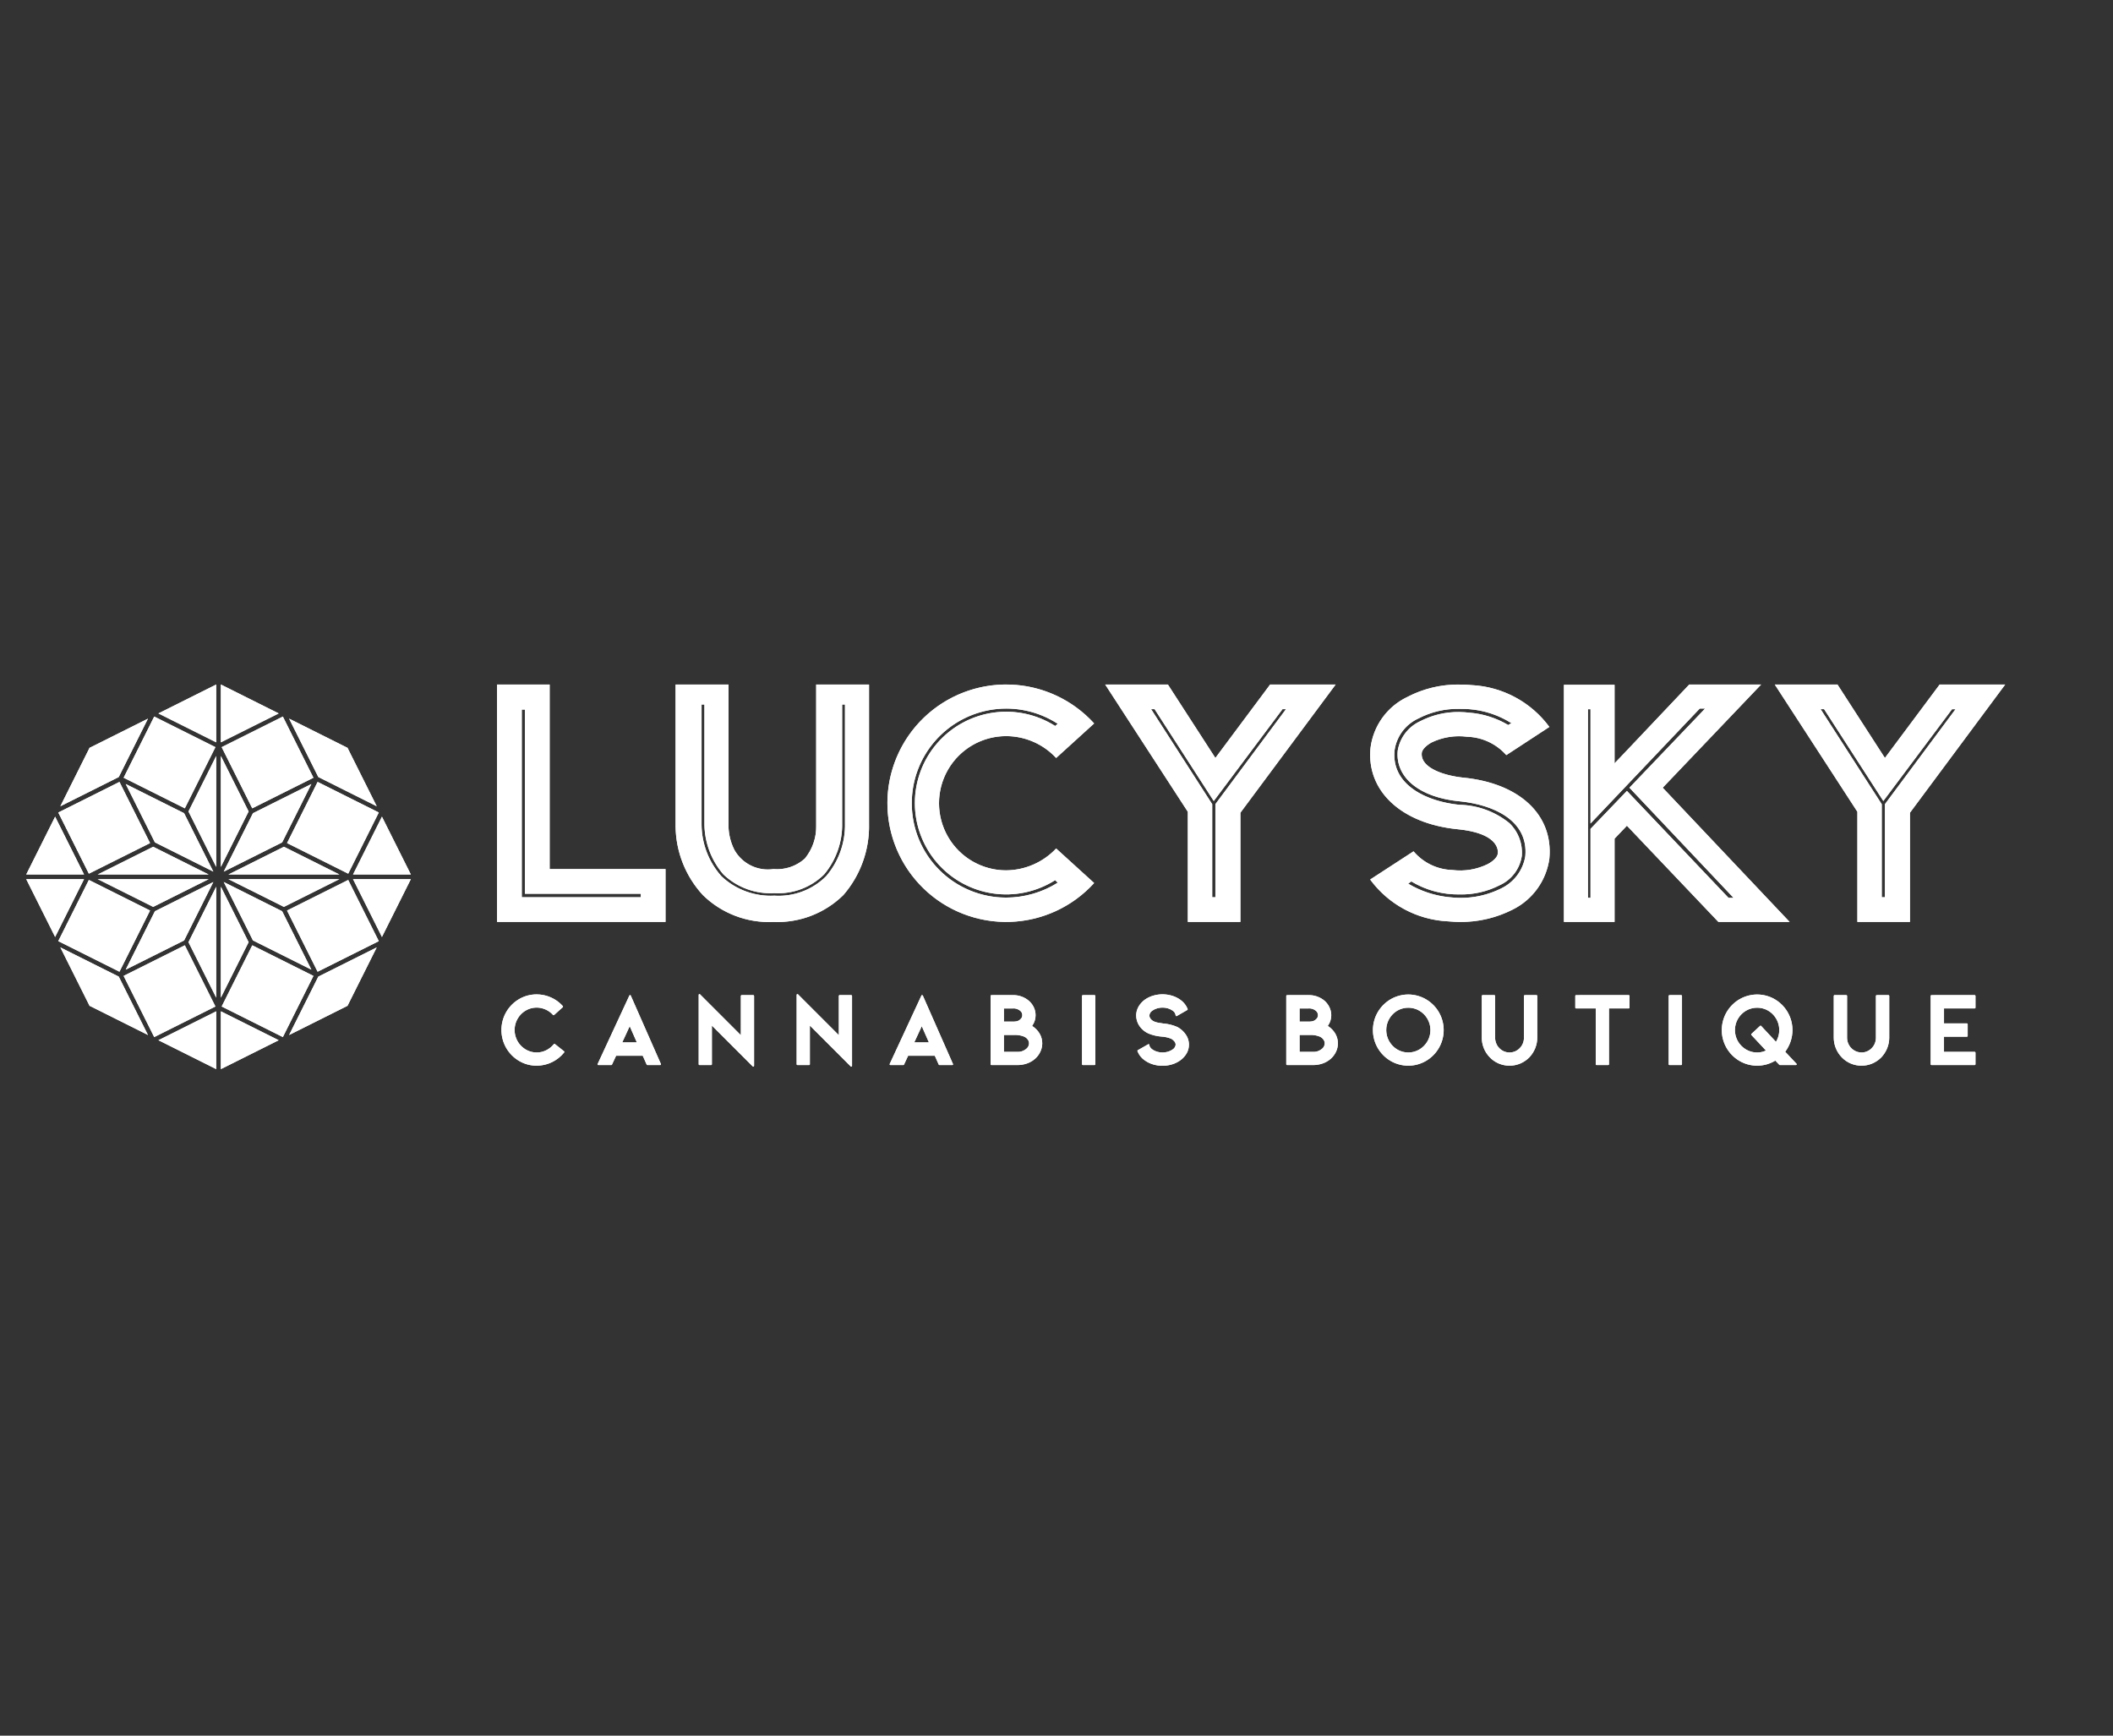 <svg id="Isolation_Mode" data-name="Isolation Mode" xmlns="http://www.w3.org/2000/svg" viewBox="0 0 115.353 94.756"><rect x="0" y="0" width="115.353" height="94.756" fill="#333333" stroke="none"/><defs><style>.cls-1{fill:#fff}</style><clipPath id="clip-path" transform="translate(1.432 37.37)"><path class="cls-1" d="M19.419 7.215l-1.578 3.156h3.156l-1.578-3.156z"/></clipPath><clipPath id="clip-path-2" transform="translate(1.432 37.37)"><path class="cls-1" d="M19.419 13.782l1.578-3.156h-3.156l1.578 3.156z"/></clipPath><clipPath id="clip-path-3" transform="translate(1.432 37.37)"><path class="cls-1" d="M17.539 17.54l1.595-3.188-3.188 1.594-1.595 3.188 3.188-1.594z"/></clipPath><clipPath id="clip-path-4" transform="translate(1.432 37.37)"><path class="cls-1" d="M10.625 17.841v3.156l3.157-1.578-3.157-1.578z"/></clipPath><clipPath id="clip-path-5" transform="translate(1.432 37.37)"><path class="cls-1" d="M1.578 7.215L0 10.371h3.156L1.578 7.215z"/></clipPath><clipPath id="clip-path-6" transform="translate(1.432 37.37)"><path class="cls-1" d="M5.051 5.051l1.594-3.188-3.188 1.594-1.594 3.188 3.188-1.594z"/></clipPath><clipPath id="clip-path-7" transform="translate(1.432 37.37)"><path class="cls-1" d="M1.578 13.782l1.578-3.156H0l1.578 3.156z"/></clipPath><clipPath id="clip-path-8" transform="translate(1.432 37.37)"><path class="cls-1" d="M1.863 14.352l1.594 3.188 3.188 1.594-1.594-3.188-3.188-1.594z"/></clipPath><clipPath id="clip-path-9" transform="translate(1.432 37.37)"><path class="cls-1" d="M10.371 17.841l-3.156 1.578 3.156 1.578v-3.156z"/></clipPath><clipPath id="clip-path-10" transform="translate(1.432 37.37)"><path class="cls-1" d="M10.625 0v3.156l3.157-1.578L10.625 0z"/></clipPath><clipPath id="clip-path-11" transform="translate(1.432 37.37)"><path class="cls-1" d="M10.371 0L7.215 1.578l3.156 1.578V0z"/></clipPath><clipPath id="clip-path-12" transform="translate(1.432 37.37)"><path class="cls-1" d="M14.351 1.863l1.595 3.188 3.188 1.594-1.595-3.188-3.188-1.594z"/></clipPath><clipPath id="clip-path-13" transform="translate(1.432 37.37)"><path class="cls-1" d="M13.971 8.619l1.595-3.188-3.189 1.594-1.594 3.188 3.188-1.594z"/></clipPath><clipPath id="clip-path-14" transform="translate(1.432 37.37)"><path class="cls-1" d="M10.783 10.783l1.594 3.189 3.189 1.594-1.595-3.189-3.188-1.594z"/></clipPath><clipPath id="clip-path-15" transform="translate(1.432 37.37)"><path class="cls-1" d="M5.431 5.431l1.594 3.188 3.188 1.594-1.594-3.188-3.188-1.594z"/></clipPath><clipPath id="clip-path-16" transform="translate(1.432 37.37)"><path class="cls-1" d="M8.619 13.972l1.594-3.189-3.188 1.594-1.594 3.189 3.188-1.594z"/></clipPath><clipPath id="clip-path-17" transform="translate(1.432 37.37)"><path class="cls-1" transform="rotate(-63.438 16.743 7.822)" d="M14.876 5.955h3.734v3.734h-3.734z"/></clipPath><clipPath id="clip-path-18" transform="translate(1.432 37.37)"><path class="cls-1" transform="rotate(-26.558 13.174 4.254)" d="M11.307 2.387h3.734v3.734h-3.734z"/></clipPath><clipPath id="clip-path-19" transform="translate(1.432 37.37)"><path class="cls-1" transform="rotate(-26.565 16.743 13.175)" d="M14.875 11.307h3.734v3.735h-3.734z"/></clipPath><clipPath id="clip-path-20" transform="translate(1.432 37.37)"><path class="cls-1" transform="rotate(-63.435 13.174 16.743)" d="M11.307 14.876h3.735v3.734h-3.735z"/></clipPath><clipPath id="clip-path-21" transform="translate(1.432 37.37)"><path class="cls-1" transform="rotate(-26.569 4.254 7.822)" d="M2.387 5.955h3.735v3.734H2.387z"/></clipPath><clipPath id="clip-path-22" transform="translate(1.432 37.37)"><path class="cls-1" transform="rotate(-63.435 7.822 4.254)" d="M5.955 2.387h3.734v3.735H5.955z"/></clipPath><clipPath id="clip-path-23" transform="translate(1.432 37.37)"><path class="cls-1" transform="rotate(-63.435 4.254 13.175)" d="M2.387 11.307h3.735v3.735H2.387z"/></clipPath><clipPath id="clip-path-24" transform="translate(1.432 37.37)"><path class="cls-1" transform="rotate(-26.565 7.822 16.743)" d="M5.955 14.875H9.69v3.735H5.955z"/></clipPath><clipPath id="clip-path-25" transform="translate(1.432 37.37)"><path class="cls-1" d="M14.067 8.857l-3.029 1.514h6.057l-3.028-1.514z"/></clipPath><clipPath id="clip-path-26" transform="translate(1.432 37.37)"><path class="cls-1" d="M10.625 3.902v6.057L12.14 6.93l-1.515-3.028z"/></clipPath><clipPath id="clip-path-27" transform="translate(1.432 37.37)"><path class="cls-1" d="M11.038 10.626l3.029 1.514 3.028-1.514h-6.057z"/></clipPath><clipPath id="clip-path-28" transform="translate(1.432 37.37)"><path class="cls-1" d="M10.625 11.038v6.057l1.515-3.028-1.515-3.029z"/></clipPath><clipPath id="clip-path-29" transform="translate(1.432 37.37)"><path class="cls-1" d="M6.93 8.857l-3.028 1.514h6.056L6.93 8.857z"/></clipPath><clipPath id="clip-path-30" transform="translate(1.432 37.37)"><path class="cls-1" d="M10.371 3.902L8.857 6.93l1.514 3.029V3.902z"/></clipPath><clipPath id="clip-path-31" transform="translate(1.432 37.37)"><path class="cls-1" d="M6.93 12.14l3.028-1.514H3.902L6.93 12.14z"/></clipPath><clipPath id="clip-path-32" transform="translate(1.432 37.37)"><path class="cls-1" d="M10.371 11.038l-1.514 3.029 1.514 3.028v-6.057z"/></clipPath><clipPath id="clip-path-33" transform="translate(1.432 37.37)"><path class="cls-1" d="M32.945 18.653l.39.885h-.798zm-.019-1.67l-1.73 3.73a.042.042 0 0 0 .002.042.041.041 0 0 0 .036.02h.703a.044.044 0 0 0 .04-.024l.226-.486h1.453l.216.485a.043.043 0 0 0 .04.025h.697a.042.042 0 0 0 .035-.02.04.04 0 0 0 .003-.04l-1.644-3.732a.043.043 0 0 0-.039-.025.04.04 0 0 0-.038.025m20.447 2.148h.57a1.312 1.312 0 0 1 .522.087.49.49 0 0 1 .2.15.346.346 0 0 1 .08.224.386.386 0 0 1-.15.297.696.696 0 0 1-.482.166h-.74zm0-1.447h.48a.575.575 0 0 1 .413.13.308.308 0 0 1 .111.24.282.282 0 0 1-.055.167.443.443 0 0 1-.163.135.515.515 0 0 1-.129.037 1.207 1.207 0 0 1-.195.01h-.462zm-.683-.726a.042.042 0 0 0-.043.042v3.733a.042.042 0 0 0 .043.042h1.423a1.568 1.568 0 0 0 .53-.09 1.31 1.31 0 0 0 .44-.261 1.176 1.176 0 0 0 .282-.383 1.057 1.057 0 0 0-.129-1.11 1.297 1.297 0 0 0-.322-.29.18.18 0 0 0 .017-.03.978.978 0 0 0 .171-.556 1.005 1.005 0 0 0-.09-.42 1.113 1.113 0 0 0-.258-.354 1.302 1.302 0 0 0-.902-.323zm4.991 0a.042.042 0 0 0-.043.042v3.733a.042.042 0 0 0 .043.042h.641a.042.042 0 0 0 .042-.042V17a.042.042 0 0 0-.042-.042zm11.833 2.173h.57a1.324 1.324 0 0 1 .523.087.49.49 0 0 1 .198.15.348.348 0 0 1 .082.224.39.39 0 0 1-.15.297h-.002a.688.688 0 0 1-.48.166h-.74zm0-1.447h.48a.577.577 0 0 1 .413.13.308.308 0 0 1 .111.24.284.284 0 0 1-.054.167.455.455 0 0 1-.164.135.528.528 0 0 1-.129.037 1.216 1.216 0 0 1-.195.01h-.462zm-.684-.726a.042.042 0 0 0-.042.042v3.733a.042.042 0 0 0 .042.042h1.424a1.587 1.587 0 0 0 .531-.09 1.316 1.316 0 0 0 .44-.261 1.193 1.193 0 0 0 .282-.383 1.079 1.079 0 0 0 .1-.45 1.065 1.065 0 0 0-.23-.66 1.272 1.272 0 0 0-.32-.29.287.287 0 0 0 .015-.03.975.975 0 0 0 .172-.556 1.019 1.019 0 0 0-.092-.42 1.125 1.125 0 0 0-.256-.354 1.306 1.306 0 0 0-.903-.323zm12.977 0a.042.042 0 0 0-.042.042v2.274a.874.874 0 0 1-.059.316.783.783 0 0 1-.173.262.772.772 0 0 1-1.114-.001.753.753 0 0 1-.17-.261.83.83 0 0 1-.06-.316V17a.042.042 0 0 0-.044-.042h-.64a.042.042 0 0 0-.043.042v2.274a1.536 1.536 0 0 0 .443 1.085 1.457 1.457 0 0 0 .488.333 1.513 1.513 0 0 0 1.167 0 1.555 1.555 0 0 0 .494-.333 1.643 1.643 0 0 0 .323-.501 1.534 1.534 0 0 0 .113-.584V17a.042.042 0 0 0-.042-.042zm2.802 0a.043.043 0 0 0-.043.042v.64a.043.043 0 0 0 .043.044h1.075v3.049a.042.042 0 0 0 .042.042h.635a.043.043 0 0 0 .044-.042v-3.05h1.08a.043.043 0 0 0 .042-.042V17a.042.042 0 0 0-.043-.042zm5.098 0a.042.042 0 0 0-.042.042v3.733a.042.042 0 0 0 .042.042h.641a.042.042 0 0 0 .043-.042V17a.042.042 0 0 0-.043-.042zm11.315 0a.043.043 0 0 0-.043.042v2.274a.842.842 0 0 1-.059.316.785.785 0 0 1-.172.262.751.751 0 0 1-.253.175.765.765 0 0 1-.3.062.797.797 0 0 1-.732-.5.83.83 0 0 1-.06-.315V17a.042.042 0 0 0-.042-.042h-.642a.042.042 0 0 0-.042.042v2.274a1.548 1.548 0 0 0 .443 1.085 1.472 1.472 0 0 0 .488.333 1.513 1.513 0 0 0 1.167 0 1.55 1.55 0 0 0 .494-.333 1.655 1.655 0 0 0 .323-.501 1.534 1.534 0 0 0 .113-.584V17a.042.042 0 0 0-.042-.042zm2.99 0a.043.043 0 0 0-.044.042v3.733a.043.043 0 0 0 .043.042h2.36a.042.042 0 0 0 .042-.042v-.636a.042.042 0 0 0-.043-.042h-1.676v-.828h1.251a.043.043 0 0 0 .043-.043v-.641a.042.042 0 0 0-.043-.042h-1.25v-.817h1.675a.043.043 0 0 0 .043-.043V17a.043.043 0 0 0-.043-.042zm-55.123 1.695l.39.885h-.8zm-.02-1.67l-1.73 3.73a.043.043 0 0 0 .038.062h.703a.046.046 0 0 0 .04-.024l.225-.486H49.6l.216.485a.043.043 0 0 0 .04.025h.696a.042.042 0 0 0 .04-.06l-1.645-3.732a.044.044 0 0 0-.039-.025h-.005a.04.04 0 0 0-.034.025m25.976 2.94a1.233 1.233 0 0 1 0-2.115 1.204 1.204 0 0 1 1.21 0 1.229 1.229 0 0 1 0 2.116 1.192 1.192 0 0 1-1.21 0m-.36-2.74a1.955 1.955 0 0 0-.705.708 1.95 1.95 0 0 0 0 1.949 1.955 1.955 0 0 0 .704.707 1.918 1.918 0 0 0 1.932 0 1.955 1.955 0 0 0 .704-.707 1.95 1.95 0 0 0 0-1.95 1.948 1.948 0 0 0-.704-.706 1.918 1.918 0 0 0-1.932 0m19.403 2.739a1.227 1.227 0 0 1 0-2.116 1.195 1.195 0 0 1 .61-.163 1.174 1.174 0 0 1 .603.163 1.23 1.23 0 0 1 .421 1.698l-.808-.867a.042.042 0 0 0-.059-.003l-.472.438a.044.044 0 0 0-.013.03.041.041 0 0 0 .012.03l.794.849a1.137 1.137 0 0 1-.479.106 1.187 1.187 0 0 1-.609-.165m-.358-2.74a1.956 1.956 0 0 0-.704.708 1.95 1.95 0 0 0 0 1.949 1.963 1.963 0 0 0 .704.707 1.915 1.915 0 0 0 1.957-.016l.22.229a.043.043 0 0 0 .032.014h.873a.043.043 0 0 0 .031-.071l-.616-.655a2.073 2.073 0 0 0 .285-.536 1.948 1.948 0 0 0-.85-2.328 1.918 1.918 0 0 0-1.932 0M26.9 17.179a1.935 1.935 0 0 0-.7.708 1.968 1.968 0 0 0 0 1.948 1.956 1.956 0 0 0 .7.71 1.866 1.866 0 0 0 .966.264 1.925 1.925 0 0 0 1.502-.725.044.044 0 0 0-.006-.06l-.5-.397a.042.042 0 0 0-.059.007 1.259 1.259 0 0 1-.42.334 1.142 1.142 0 0 1-.517.12 1.165 1.165 0 0 1-.602-.166 1.236 1.236 0 0 1-.44-1.673 1.21 1.21 0 0 1 .437-.446 1.183 1.183 0 0 1 1.09-.06 1.208 1.208 0 0 1 .408.296.043.043 0 0 0 .06.002l.471-.424a.044.044 0 0 0 .003-.061 1.865 1.865 0 0 0-.647-.472 1.91 1.91 0 0 0-.78-.166 1.882 1.882 0 0 0-.966.26m34.606-.187a1.525 1.525 0 0 0-.453.225 1.233 1.233 0 0 0-.338.385.966.966 0 0 0-.12.466 1.021 1.021 0 0 0 .176.573 1.175 1.175 0 0 0 .494.412 2.326 2.326 0 0 0 .716.169 1.705 1.705 0 0 1 .518.114.577.577 0 0 1 .185.153.287.287 0 0 1 .065.173.349.349 0 0 1-.169.265.883.883 0 0 1-.25.119 1.044 1.044 0 0 1-.595 0 .853.853 0 0 1-.252-.12.47.47 0 0 1-.115-.11.246.246 0 0 1-.054-.14.046.046 0 0 0-.022-.035.045.045 0 0 0-.04 0l-.569.324a.04.04 0 0 0-.018.05 1.068 1.068 0 0 0 .388.497 1.525 1.525 0 0 0 .453.225 1.788 1.788 0 0 0 1.051 0 1.513 1.513 0 0 0 .453-.225 1.194 1.194 0 0 0 .344-.385.96.96 0 0 0-.048-1.011 1.299 1.299 0 0 0-.46-.416 2.386 2.386 0 0 0-.763-.192 9.32 9.32 0 0 1-.288-.045.976.976 0 0 1-.207-.06.469.469 0 0 1-.203-.148.31.31 0 0 1-.07-.187.349.349 0 0 1 .17-.266.871.871 0 0 1 .25-.12 1.053 1.053 0 0 1 .594 0 .89.89 0 0 1 .25.119.358.358 0 0 1 .17.263.042.042 0 0 0 .022.035.045.045 0 0 0 .042 0l.572-.33a.042.042 0 0 0 .02-.051 1.12 1.12 0 0 0-.395-.502 1.535 1.535 0 0 0-.453-.224 1.81 1.81 0 0 0-1.05 0m-24.77-.086a.04.04 0 0 0-.026.039v3.789a.042.042 0 0 0 .042.042h.636a.042.042 0 0 0 .042-.042v-2.115l2.23 2.23a.042.042 0 0 0 .03.012l.017-.003a.045.045 0 0 0 .026-.04V17a.042.042 0 0 0-.043-.042h-.634a.043.043 0 0 0-.044.042v2.144l-2.23-2.23a.041.041 0 0 0-.029-.013.033.033 0 0 0-.017.004m5.35 0a.041.041 0 0 0-.028.039v3.789a.043.043 0 0 0 .043.042h.635a.042.042 0 0 0 .043-.042v-2.115l2.23 2.23a.042.042 0 0 0 .03.012l.016-.003a.044.044 0 0 0 .026-.04V17a.042.042 0 0 0-.042-.042h-.636a.042.042 0 0 0-.042.042v2.144l-2.23-2.23a.043.043 0 0 0-.03-.013.032.032 0 0 0-.016.004"/></clipPath><clipPath id="clip-path-34" transform="translate(1.432 37.37)"><path class="cls-1" d="M80.438 10.957a2.088 2.088 0 0 0 1.21-1.607 2.237 2.237 0 0 0-.675-1.78 4.475 4.475 0 0 0-2.73-1.003c-1.746-.173-3.733-1.054-3.543-2.972a2.262 2.262 0 0 1 1.313-1.746 4.619 4.619 0 0 1 2.23-.518c.189 0 .38 0 .553.017a5.027 5.027 0 0 1 2.28.76l-.172.104a4.89 4.89 0 0 0-2.126-.674 5.205 5.205 0 0 0-.536-.035 4.504 4.504 0 0 0-2.143.502 2.152 2.152 0 0 0-1.227 1.607c-.138 1.468 1.193 2.558 3.388 2.765 1.866.19 3.75 1.054 3.578 2.99a2.367 2.367 0 0 1-1.314 1.763 4.92 4.92 0 0 1-2.264.518c-.173 0-.363-.016-.536-.034a5.401 5.401 0 0 1-2.28-.743l.172-.121a4.939 4.939 0 0 0 2.644.708 4.55 4.55 0 0 0 2.178-.501M75.373.692a3.57 3.57 0 0 0-1.987 2.782c-.225 2.333 1.677 4.113 4.735 4.424 2.162.208 2.247 1.072 2.213 1.33-.017.19-.225.398-.536.571a3.423 3.423 0 0 1-1.936.328 2.887 2.887 0 0 1-2.125-1.02l-2.368 1.539a5.602 5.602 0 0 0 4.234 2.282c.225.017.45.034.657.034a6.235 6.235 0 0 0 2.886-.674 3.663 3.663 0 0 0 2.005-2.783c.224-2.402-1.642-4.13-4.736-4.425-.829-.085-2.316-.466-2.23-1.347.018-.173.226-.398.537-.57a3.457 3.457 0 0 1 1.935-.311 2.973 2.973 0 0 1 2.144 1.002l2.35-1.538A5.618 5.618 0 0 0 78.934.035a7.258 7.258 0 0 0-.68-.032 5.983 5.983 0 0 0-2.88.689m-48.321.674h.172v10.057h6.326v.191h-6.498zM25.704 0v12.962H34.9v-2.886h-6.326V0zm17.853 10.37a4.224 4.224 0 0 0 .985-2.8V1.089h.155v6.48a4.305 4.305 0 0 1-1.037 2.904 3.662 3.662 0 0 1-2.816 1.054 3.918 3.918 0 0 1-2.886-1.054 4.276 4.276 0 0 1-1.09-2.834v-6.55h.156v6.55a4.256 4.256 0 0 0 1.037 2.73 3.72 3.72 0 0 0 2.783 1.02 3.556 3.556 0 0 0 2.713-1.02M43.125 0v7.708a2.733 2.733 0 0 1-.622 1.797 2.271 2.271 0 0 1-1.712.57 2.095 2.095 0 0 1-2.125-1.036 3.01 3.01 0 0 1-.328-1.279V0H35.45v7.725a5.62 5.62 0 0 0 1.487 3.768 5.156 5.156 0 0 0 3.853 1.469 5.13 5.13 0 0 0 3.82-1.469 5.742 5.742 0 0 0 1.4-3.888V0zm5.219 6.48a5.161 5.161 0 0 1 7.967-4.337l-.138.121a4.986 4.986 0 1 0 0 8.416l.138.139a5.307 5.307 0 0 1-2.816.813 5.142 5.142 0 0 1-5.151-5.151m-1.33 0a6.485 6.485 0 0 0 11.285 4.356l-2.074-1.885a3.794 3.794 0 0 1-2.73 1.193 3.664 3.664 0 0 1 0-7.328 3.727 3.727 0 0 1 2.73 1.193l2.074-1.884A6.485 6.485 0 0 0 47.013 6.48m21.569-5.133h.19l-3.854 5.185v5.081h-.173v-5.08L61.41 1.347h.19l3.23 5.013zM67.908 0l-2.99 4.01L62.325 0h-3.422l4.511 6.948v6.014h2.87V6.999L71.484 0zM91.36 1.313h.294l-4.131 4.321 5.686 6.014h-.276l-5.548-5.84-1.988 2.073v3.767h-.138v-10.3h.138v6.24zM90.789 0l-3.404 3.595-.675.708V.017h-2.764v12.945h2.764V8.416l.675-.708 4.995 5.254h3.888l-6.93-7.328L94.712 0zm14.345 1.348h.19l-3.854 5.185v5.081h-.173v-5.08L97.96 1.347h.19l3.233 5.012zM104.459 0l-2.99 4.01L98.879 0h-3.422l4.51 6.948v6.014h2.87V6.999L108.036 0z"/></clipPath></defs><path class="cls-1" d="M20.851 44.585l-1.578 3.156h3.156l-1.578-3.156z"/><g clip-path="url(#clip-path)"><path class="cls-1" transform="rotate(-57.4 54.264 26.17)" d="M17.239 6.614h4.359v4.359h-4.359z"/></g><path class="cls-1" d="M20.851 51.152l1.578-3.156h-3.156l1.578 3.156z"/><g clip-path="url(#clip-path-2)"><path class="cls-1" transform="rotate(-57.4 54.264 29.58)" d="M17.239 10.024h4.359v4.359h-4.359z"/></g><path class="cls-1" d="M18.972 54.91l1.594-3.188-3.188 1.594-1.594 3.188 3.188-1.594z"/><g clip-path="url(#clip-path-3)"><path class="cls-1" transform="rotate(-57.4 51.588 34.12)" d="M13.44 13.44h6.605v6.605H13.44z"/></g><path class="cls-1" d="M12.058 55.211v3.156l3.156-1.578-3.156-1.578z"/><g clip-path="url(#clip-path-4)"><path class="cls-1" transform="rotate(-57.4 47.049 36.796)" d="M10.024 17.239h4.359v4.359h-4.359z"/></g><path class="cls-1" d="M3.01 44.585l-1.578 3.156h3.156L3.01 44.585z"/><g clip-path="url(#clip-path-5)"><path class="cls-1" transform="rotate(-57.4 36.423 26.17)" d="M-.602 6.614h4.359v4.359H-.602z"/></g><path class="cls-1" d="M6.483 42.421l1.595-3.188-3.189 1.594-1.594 3.189 3.188-1.595z"/><g clip-path="url(#clip-path-6)"><path class="cls-1" transform="rotate(-57.4 39.1 21.631)" d="M.951.951h6.606v6.606H.951z"/></g><path class="cls-1" d="M3.01 51.152l1.578-3.156H1.432l1.578 3.156z"/><g clip-path="url(#clip-path-7)"><path class="cls-1" transform="rotate(-57.4 36.423 29.58)" d="M-.602 10.024h4.359v4.359H-.602z"/></g><path class="cls-1" d="M3.295 51.722l1.594 3.188 3.189 1.594-1.595-3.188-3.188-1.594z"/><g clip-path="url(#clip-path-8)"><path class="cls-1" transform="rotate(-57.4 39.1 34.12)" d="M.952 13.44h6.605v6.605H.952z"/></g><path class="cls-1" d="M11.803 55.211l-3.156 1.578 3.156 1.578v-3.156z"/><g clip-path="url(#clip-path-9)"><path class="cls-1" transform="rotate(-57.4 43.638 36.796)" d="M6.614 17.239h4.359v4.359H6.614z"/></g><path class="cls-1" d="M12.058 37.37v3.156l3.156-1.578-3.156-1.578z"/><g clip-path="url(#clip-path-10)"><path class="cls-1" transform="rotate(-57.4 47.049 18.955)" d="M10.024-.602h4.359v4.359h-4.359z"/></g><path class="cls-1" d="M11.803 37.37l-3.156 1.578 3.156 1.578V37.37z"/><g clip-path="url(#clip-path-11)"><path class="cls-1" transform="rotate(-57.4 43.638 18.955)" d="M6.614-.602h4.359v4.359H6.614z"/></g><path class="cls-1" d="M15.784 39.233l1.594 3.188 3.188 1.595-1.594-3.189-3.188-1.594z"/><g clip-path="url(#clip-path-12)"><path class="cls-1" transform="rotate(-57.4 51.588 21.631)" d="M13.44.951h6.606v6.606H13.44z"/></g><path class="cls-1" d="M15.404 45.989l1.594-3.188-3.188 1.595-1.594 3.188 3.188-1.595z"/><g clip-path="url(#clip-path-13)"><path class="cls-1" transform="rotate(-57.4 48.02 25.2)" d="M9.872 4.519h6.606v6.606H9.872z"/></g><path class="cls-1" d="M12.216 48.153l1.594 3.189 3.188 1.594-1.594-3.188-3.188-1.595z"/><g clip-path="url(#clip-path-14)"><path class="cls-1" transform="rotate(-57.4 48.02 30.551)" d="M9.872 9.872h6.606v6.606H9.872z"/></g><path class="cls-1" d="M6.863 42.801l1.594 3.188 3.189 1.595-1.594-3.188-3.189-1.595z"/><g clip-path="url(#clip-path-15)"><path class="cls-1" transform="rotate(-57.4 42.667 25.2)" d="M4.519 4.519h6.606v6.606H4.519z"/></g><path class="cls-1" d="M10.052 51.342l1.594-3.189-3.189 1.595-1.594 3.188 3.189-1.594z"/><g clip-path="url(#clip-path-16)"><path class="cls-1" transform="rotate(-57.4 42.667 30.551)" d="M4.519 9.872h6.606v6.606H4.519z"/></g><path class="cls-1" transform="rotate(-63.438 47.69 25.349)" d="M14.876 5.955h3.734v3.734h-3.734z"/><g clip-path="url(#clip-path-17)"><path class="cls-1" transform="rotate(-57.4 51.588 25.2)" d="M13.282 4.362h6.92v6.92h-6.92z"/></g><path class="cls-1" transform="rotate(-26.558 93.063 19.905)" d="M11.307 2.387h3.734v3.734h-3.734z"/><g clip-path="url(#clip-path-18)"><path class="cls-1" transform="rotate(-57.4 48.02 21.631)" d="M9.714.794h6.92v6.92h-6.92z"/></g><path class="cls-1" transform="rotate(-26.565 96.61 28.826)" d="M14.875 11.307h3.734v3.735h-3.734z"/><g clip-path="url(#clip-path-19)"><path class="cls-1" transform="rotate(-57.4 51.588 30.552)" d="M13.282 9.714h6.92v6.92h-6.92z"/></g><path class="cls-1" transform="rotate(-63.435 44.124 34.27)" d="M11.307 14.876h3.735v3.734h-3.735z"/><g clip-path="url(#clip-path-20)"><path class="cls-1" transform="rotate(-57.4 48.02 34.12)" d="M9.714 13.283h6.92v6.92h-6.92z"/></g><path class="cls-1" transform="rotate(-26.569 84.11 23.474)" d="M2.387 5.955h3.735v3.734H2.387z"/><g clip-path="url(#clip-path-21)"><path class="cls-1" transform="rotate(-57.4 39.1 25.2)" d="M.794 4.362h6.92v6.921H.794z"/></g><path class="cls-1" transform="rotate(-63.435 38.771 21.78)" d="M5.955 2.387h3.734v3.735H5.955z"/><g clip-path="url(#clip-path-22)"><path class="cls-1" transform="rotate(-57.4 42.667 21.631)" d="M4.362.794h6.92v6.921h-6.92z"/></g><path class="cls-1" transform="rotate(-63.435 35.203 30.701)" d="M2.387 11.307h3.735v3.735H2.387z"/><g clip-path="url(#clip-path-23)"><path class="cls-1" transform="rotate(-57.4 39.1 30.552)" d="M.794 9.714h6.921v6.921H.794z"/></g><path class="cls-1" transform="rotate(-26.565 87.69 32.394)" d="M5.955 14.875H9.69v3.735H5.955z"/><g clip-path="url(#clip-path-24)"><path class="cls-1" transform="rotate(-57.4 42.667 34.12)" d="M4.362 13.282h6.921v6.921H4.362z"/></g><path class="cls-1" d="M15.499 46.227l-3.029 1.514h6.057l-3.028-1.514z"/><g clip-path="url(#clip-path-25)"><path class="cls-1" transform="rotate(-57.4 48.911 26.99)" d="M11.797 6.655h4.539v5.918h-4.539z"/></g><path class="cls-1" d="M12.058 41.272v6.057l1.514-3.029-1.514-3.028z"/><g clip-path="url(#clip-path-26)"><path class="cls-1" transform="rotate(-57.4 46.228 24.307)" d="M8.423 4.661h5.919V9.2H8.423z"/></g><path class="cls-1" d="M12.47 47.996l3.029 1.514 3.028-1.514H12.47z"/><g clip-path="url(#clip-path-27)"><path class="cls-1" transform="rotate(-57.4 48.911 28.76)" d="M11.797 8.424h4.539v5.918h-4.539z"/></g><path class="cls-1" d="M12.058 48.409v6.056l1.514-3.028-1.514-3.028z"/><g clip-path="url(#clip-path-28)"><path class="cls-1" transform="rotate(-57.4 46.228 31.444)" d="M8.423 11.797h5.918v4.539H8.423z"/></g><path class="cls-1" d="M8.362 46.227l-3.028 1.514h6.057l-3.029-1.514z"/><g clip-path="url(#clip-path-29)"><path class="cls-1" transform="rotate(-57.4 41.775 26.99)" d="M4.661 6.655H9.2v5.918H4.661z"/></g><path class="cls-1" d="M11.803 41.272L10.289 44.3l1.514 3.029v-6.057z"/><g clip-path="url(#clip-path-30)"><path class="cls-1" transform="rotate(-57.4 44.459 24.307)" d="M6.655 4.661h5.919V9.2H6.655z"/></g><path class="cls-1" d="M8.362 49.51l3.029-1.514H5.334l3.028 1.514z"/><g clip-path="url(#clip-path-31)"><path class="cls-1" transform="rotate(-57.4 41.775 28.76)" d="M4.661 8.424H9.2v5.918H4.661z"/></g><path class="cls-1" d="M11.803 48.409l-1.514 3.028 1.514 3.028v-6.056z"/><g clip-path="url(#clip-path-32)"><path class="cls-1" transform="rotate(-57.4 44.459 31.444)" d="M6.655 11.797h5.918v4.539H6.655z"/></g><path class="cls-1" d="M32.945 18.653l.39.885h-.798zm-.019-1.67l-1.73 3.73a.042.042 0 0 0 .002.042.041.041 0 0 0 .036.02h.703a.044.044 0 0 0 .04-.024l.226-.486h1.453l.216.485a.043.043 0 0 0 .04.025h.697a.042.042 0 0 0 .035-.02.04.04 0 0 0 .003-.04l-1.644-3.732a.043.043 0 0 0-.039-.025.04.04 0 0 0-.038.025m20.447 2.148h.57a1.312 1.312 0 0 1 .522.087.49.49 0 0 1 .2.15.346.346 0 0 1 .08.224.386.386 0 0 1-.15.297.696.696 0 0 1-.482.166h-.74zm0-1.447h.48a.575.575 0 0 1 .413.13.308.308 0 0 1 .111.24.282.282 0 0 1-.055.167.443.443 0 0 1-.163.135.515.515 0 0 1-.129.037 1.207 1.207 0 0 1-.195.01h-.462zm-.683-.726a.042.042 0 0 0-.043.042v3.733a.042.042 0 0 0 .043.042h1.423a1.568 1.568 0 0 0 .53-.09 1.31 1.31 0 0 0 .44-.261 1.176 1.176 0 0 0 .282-.383 1.057 1.057 0 0 0-.129-1.11 1.297 1.297 0 0 0-.322-.29.18.18 0 0 0 .017-.03.978.978 0 0 0 .171-.556 1.005 1.005 0 0 0-.09-.42 1.113 1.113 0 0 0-.258-.354 1.302 1.302 0 0 0-.902-.323zm4.991 0a.042.042 0 0 0-.043.042v3.733a.042.042 0 0 0 .043.042h.641a.042.042 0 0 0 .042-.042V17a.042.042 0 0 0-.042-.042zm11.833 2.173h.57a1.324 1.324 0 0 1 .523.087.49.49 0 0 1 .198.15.348.348 0 0 1 .082.224.39.39 0 0 1-.15.297h-.002a.688.688 0 0 1-.48.166h-.74zm0-1.447h.48a.577.577 0 0 1 .413.13.308.308 0 0 1 .111.24.284.284 0 0 1-.054.167.455.455 0 0 1-.164.135.528.528 0 0 1-.129.037 1.216 1.216 0 0 1-.195.01h-.462zm-.684-.726a.042.042 0 0 0-.042.042v3.733a.042.042 0 0 0 .042.042h1.424a1.587 1.587 0 0 0 .531-.09 1.316 1.316 0 0 0 .44-.261 1.193 1.193 0 0 0 .282-.383 1.079 1.079 0 0 0 .1-.45 1.065 1.065 0 0 0-.23-.66 1.272 1.272 0 0 0-.32-.29.287.287 0 0 0 .015-.03.975.975 0 0 0 .172-.556 1.019 1.019 0 0 0-.092-.42 1.125 1.125 0 0 0-.256-.354 1.306 1.306 0 0 0-.903-.323zm12.977 0a.042.042 0 0 0-.042.042v2.274a.874.874 0 0 1-.059.316.783.783 0 0 1-.173.262.772.772 0 0 1-1.114-.001.753.753 0 0 1-.17-.261.83.83 0 0 1-.06-.316V17a.042.042 0 0 0-.044-.042h-.64a.042.042 0 0 0-.043.042v2.274a1.536 1.536 0 0 0 .443 1.085 1.457 1.457 0 0 0 .488.333 1.513 1.513 0 0 0 1.167 0 1.555 1.555 0 0 0 .494-.333 1.643 1.643 0 0 0 .323-.501 1.534 1.534 0 0 0 .113-.584V17a.042.042 0 0 0-.042-.042zm2.802 0a.043.043 0 0 0-.043.042v.64a.043.043 0 0 0 .043.044h1.075v3.049a.042.042 0 0 0 .042.042h.635a.043.043 0 0 0 .044-.042v-3.05h1.08a.043.043 0 0 0 .042-.042V17a.042.042 0 0 0-.043-.042zm5.098 0a.042.042 0 0 0-.042.042v3.733a.042.042 0 0 0 .042.042h.641a.042.042 0 0 0 .043-.042V17a.042.042 0 0 0-.043-.042zm11.315 0a.043.043 0 0 0-.043.042v2.274a.842.842 0 0 1-.059.316.785.785 0 0 1-.172.262.751.751 0 0 1-.253.175.765.765 0 0 1-.3.062.797.797 0 0 1-.732-.5.83.83 0 0 1-.06-.315V17a.042.042 0 0 0-.042-.042h-.642a.042.042 0 0 0-.042.042v2.274a1.548 1.548 0 0 0 .443 1.085 1.472 1.472 0 0 0 .488.333 1.513 1.513 0 0 0 1.167 0 1.55 1.55 0 0 0 .494-.333 1.655 1.655 0 0 0 .323-.501 1.534 1.534 0 0 0 .113-.584V17a.042.042 0 0 0-.042-.042zm2.99 0a.043.043 0 0 0-.044.042v3.733a.043.043 0 0 0 .043.042h2.36a.042.042 0 0 0 .042-.042v-.636a.042.042 0 0 0-.043-.042h-1.676v-.828h1.251a.043.043 0 0 0 .043-.043v-.641a.042.042 0 0 0-.043-.042h-1.25v-.817h1.675a.043.043 0 0 0 .043-.043V17a.043.043 0 0 0-.043-.042zm-55.123 1.695l.39.885h-.8zm-.02-1.67l-1.73 3.73a.043.043 0 0 0 .038.062h.703a.046.046 0 0 0 .04-.024l.225-.486H49.6l.216.485a.043.043 0 0 0 .04.025h.696a.042.042 0 0 0 .04-.06l-1.645-3.732a.044.044 0 0 0-.039-.025h-.005a.04.04 0 0 0-.034.025m25.976 2.94a1.233 1.233 0 0 1 0-2.115 1.204 1.204 0 0 1 1.21 0 1.229 1.229 0 0 1 0 2.116 1.192 1.192 0 0 1-1.21 0m-.36-2.74a1.955 1.955 0 0 0-.705.708 1.95 1.95 0 0 0 0 1.949 1.955 1.955 0 0 0 .704.707 1.918 1.918 0 0 0 1.932 0 1.955 1.955 0 0 0 .704-.707 1.95 1.95 0 0 0 0-1.95 1.948 1.948 0 0 0-.704-.706 1.918 1.918 0 0 0-1.932 0m19.403 2.739a1.227 1.227 0 0 1 0-2.116 1.195 1.195 0 0 1 .61-.163 1.174 1.174 0 0 1 .603.163 1.23 1.23 0 0 1 .421 1.698l-.808-.867a.042.042 0 0 0-.059-.003l-.472.438a.044.044 0 0 0-.013.03.041.041 0 0 0 .012.03l.794.849a1.137 1.137 0 0 1-.479.106 1.187 1.187 0 0 1-.609-.165m-.358-2.74a1.956 1.956 0 0 0-.704.708 1.95 1.95 0 0 0 0 1.949 1.963 1.963 0 0 0 .704.707 1.915 1.915 0 0 0 1.957-.016l.22.229a.043.043 0 0 0 .032.014h.873a.043.043 0 0 0 .031-.071l-.616-.655a2.073 2.073 0 0 0 .285-.536 1.948 1.948 0 0 0-.85-2.328 1.918 1.918 0 0 0-1.932 0M26.9 17.179a1.935 1.935 0 0 0-.7.708 1.968 1.968 0 0 0 0 1.948 1.956 1.956 0 0 0 .7.71 1.866 1.866 0 0 0 .966.264 1.925 1.925 0 0 0 1.502-.725.044.044 0 0 0-.006-.06l-.5-.397a.042.042 0 0 0-.059.007 1.259 1.259 0 0 1-.42.334 1.142 1.142 0 0 1-.517.12 1.165 1.165 0 0 1-.602-.166 1.236 1.236 0 0 1-.44-1.673 1.21 1.21 0 0 1 .437-.446 1.183 1.183 0 0 1 1.09-.06 1.208 1.208 0 0 1 .408.296.043.043 0 0 0 .06.002l.471-.424a.044.044 0 0 0 .003-.061 1.865 1.865 0 0 0-.647-.472 1.91 1.91 0 0 0-.78-.166 1.882 1.882 0 0 0-.966.26m34.606-.187a1.525 1.525 0 0 0-.453.225 1.233 1.233 0 0 0-.338.385.966.966 0 0 0-.12.466 1.021 1.021 0 0 0 .176.573 1.175 1.175 0 0 0 .494.412 2.326 2.326 0 0 0 .716.169 1.705 1.705 0 0 1 .518.114.577.577 0 0 1 .185.153.287.287 0 0 1 .065.173.349.349 0 0 1-.169.265.883.883 0 0 1-.25.119 1.044 1.044 0 0 1-.595 0 .853.853 0 0 1-.252-.12.47.47 0 0 1-.115-.11.246.246 0 0 1-.054-.14.046.046 0 0 0-.022-.035.045.045 0 0 0-.04 0l-.569.324a.04.04 0 0 0-.018.05 1.068 1.068 0 0 0 .388.497 1.525 1.525 0 0 0 .453.225 1.788 1.788 0 0 0 1.051 0 1.513 1.513 0 0 0 .453-.225 1.194 1.194 0 0 0 .344-.385.96.96 0 0 0-.048-1.011 1.299 1.299 0 0 0-.46-.416 2.386 2.386 0 0 0-.763-.192 9.32 9.32 0 0 1-.288-.045.976.976 0 0 1-.207-.06.469.469 0 0 1-.203-.148.31.31 0 0 1-.07-.187.349.349 0 0 1 .17-.266.871.871 0 0 1 .25-.12 1.053 1.053 0 0 1 .594 0 .89.89 0 0 1 .25.119.358.358 0 0 1 .17.263.042.042 0 0 0 .022.035.045.045 0 0 0 .042 0l.572-.33a.042.042 0 0 0 .02-.051 1.12 1.12 0 0 0-.395-.502 1.535 1.535 0 0 0-.453-.224 1.81 1.81 0 0 0-1.05 0m-24.77-.086a.04.04 0 0 0-.026.039v3.789a.042.042 0 0 0 .042.042h.636a.042.042 0 0 0 .042-.042v-2.115l2.23 2.23a.042.042 0 0 0 .03.012l.017-.003a.045.045 0 0 0 .026-.04V17a.042.042 0 0 0-.043-.042h-.634a.043.043 0 0 0-.044.042v2.144l-2.23-2.23a.041.041 0 0 0-.029-.013.033.033 0 0 0-.017.004m5.35 0a.041.041 0 0 0-.028.039v3.789a.043.043 0 0 0 .043.042h.635a.042.042 0 0 0 .043-.042v-2.115l2.23 2.23a.042.042 0 0 0 .03.012l.016-.003a.044.044 0 0 0 .026-.04V17a.042.042 0 0 0-.042-.042h-.636a.042.042 0 0 0-.042.042v2.144l-2.23-2.23a.043.043 0 0 0-.03-.013.032.032 0 0 0-.016.004" transform="translate(1.432 37.37)"/><g clip-path="url(#clip-path-33)"><path class="cls-1" transform="rotate(-57.4 101.022 36.257)" d="M42.831-16.084h46.692v69.928H42.831z"/></g><path class="cls-1" d="M80.438 10.957a2.088 2.088 0 0 0 1.21-1.607 2.237 2.237 0 0 0-.675-1.78 4.475 4.475 0 0 0-2.73-1.003c-1.746-.173-3.733-1.054-3.543-2.972a2.262 2.262 0 0 1 1.313-1.746 4.619 4.619 0 0 1 2.23-.518c.189 0 .38 0 .553.017a5.027 5.027 0 0 1 2.28.76l-.172.104a4.89 4.89 0 0 0-2.126-.674 5.205 5.205 0 0 0-.536-.035 4.504 4.504 0 0 0-2.143.502 2.152 2.152 0 0 0-1.227 1.607c-.138 1.468 1.193 2.558 3.388 2.765 1.866.19 3.75 1.054 3.578 2.99a2.367 2.367 0 0 1-1.314 1.763 4.92 4.92 0 0 1-2.264.518c-.173 0-.363-.016-.536-.034a5.401 5.401 0 0 1-2.28-.743l.172-.121a4.939 4.939 0 0 0 2.644.708 4.55 4.55 0 0 0 2.178-.501M75.373.692a3.57 3.57 0 0 0-1.987 2.782c-.225 2.333 1.677 4.113 4.735 4.424 2.162.208 2.247 1.072 2.213 1.33-.017.19-.225.398-.536.571a3.423 3.423 0 0 1-1.936.328 2.887 2.887 0 0 1-2.125-1.02l-2.368 1.539a5.602 5.602 0 0 0 4.234 2.282c.225.017.45.034.657.034a6.235 6.235 0 0 0 2.886-.674 3.663 3.663 0 0 0 2.005-2.783c.224-2.402-1.642-4.13-4.736-4.425-.829-.085-2.316-.466-2.23-1.347.018-.173.226-.398.537-.57a3.457 3.457 0 0 1 1.935-.311 2.973 2.973 0 0 1 2.144 1.002l2.35-1.538A5.618 5.618 0 0 0 78.934.035a7.258 7.258 0 0 0-.68-.032 5.983 5.983 0 0 0-2.88.689m-48.321.674h.172v10.057h6.326v.191h-6.498zM25.704 0v12.962H34.9v-2.886h-6.326V0zm17.853 10.37a4.224 4.224 0 0 0 .985-2.8V1.089h.155v6.48a4.305 4.305 0 0 1-1.037 2.904 3.662 3.662 0 0 1-2.816 1.054 3.918 3.918 0 0 1-2.886-1.054 4.276 4.276 0 0 1-1.09-2.834v-6.55h.156v6.55a4.256 4.256 0 0 0 1.037 2.73 3.72 3.72 0 0 0 2.783 1.02 3.556 3.556 0 0 0 2.713-1.02M43.125 0v7.708a2.733 2.733 0 0 1-.622 1.797 2.271 2.271 0 0 1-1.712.57 2.095 2.095 0 0 1-2.125-1.036 3.01 3.01 0 0 1-.328-1.279V0H35.45v7.725a5.62 5.62 0 0 0 1.487 3.768 5.156 5.156 0 0 0 3.853 1.469 5.13 5.13 0 0 0 3.82-1.469 5.742 5.742 0 0 0 1.4-3.888V0zm5.219 6.48a5.161 5.161 0 0 1 7.967-4.337l-.138.121a4.986 4.986 0 1 0 0 8.416l.138.139a5.307 5.307 0 0 1-2.816.813 5.142 5.142 0 0 1-5.151-5.151m-1.33 0a6.485 6.485 0 0 0 11.285 4.356l-2.074-1.885a3.794 3.794 0 0 1-2.73 1.193 3.664 3.664 0 0 1 0-7.328 3.727 3.727 0 0 1 2.73 1.193l2.074-1.884A6.485 6.485 0 0 0 47.013 6.48m21.569-5.133h.19l-3.854 5.185v5.081h-.173v-5.08L61.41 1.347h.19l3.23 5.013zM67.908 0l-2.99 4.01L62.325 0h-3.422l4.511 6.948v6.014h2.87V6.999L71.484 0zM91.36 1.313h.294l-4.131 4.321 5.686 6.014h-.276l-5.548-5.84-1.988 2.073v3.767h-.138v-10.3h.138v6.24zM90.789 0l-3.404 3.595-.675.708V.017h-2.764v12.945h2.764V8.416l.675-.708 4.995 5.254h3.888l-6.93-7.328L94.712 0zm14.345 1.348h.19l-3.854 5.185v5.081h-.173v-5.08L97.96 1.347h.19l3.233 5.012zM104.459 0l-2.99 4.01L98.879 0h-3.422l4.51 6.948v6.014h2.87V6.999L108.036 0z" transform="translate(1.432 37.37)"/><g clip-path="url(#clip-path-34)"><path class="cls-1" transform="rotate(-57.4 101.716 23.858)" d="M39.232-31.692H94.51v76.345H39.232z"/></g></svg>